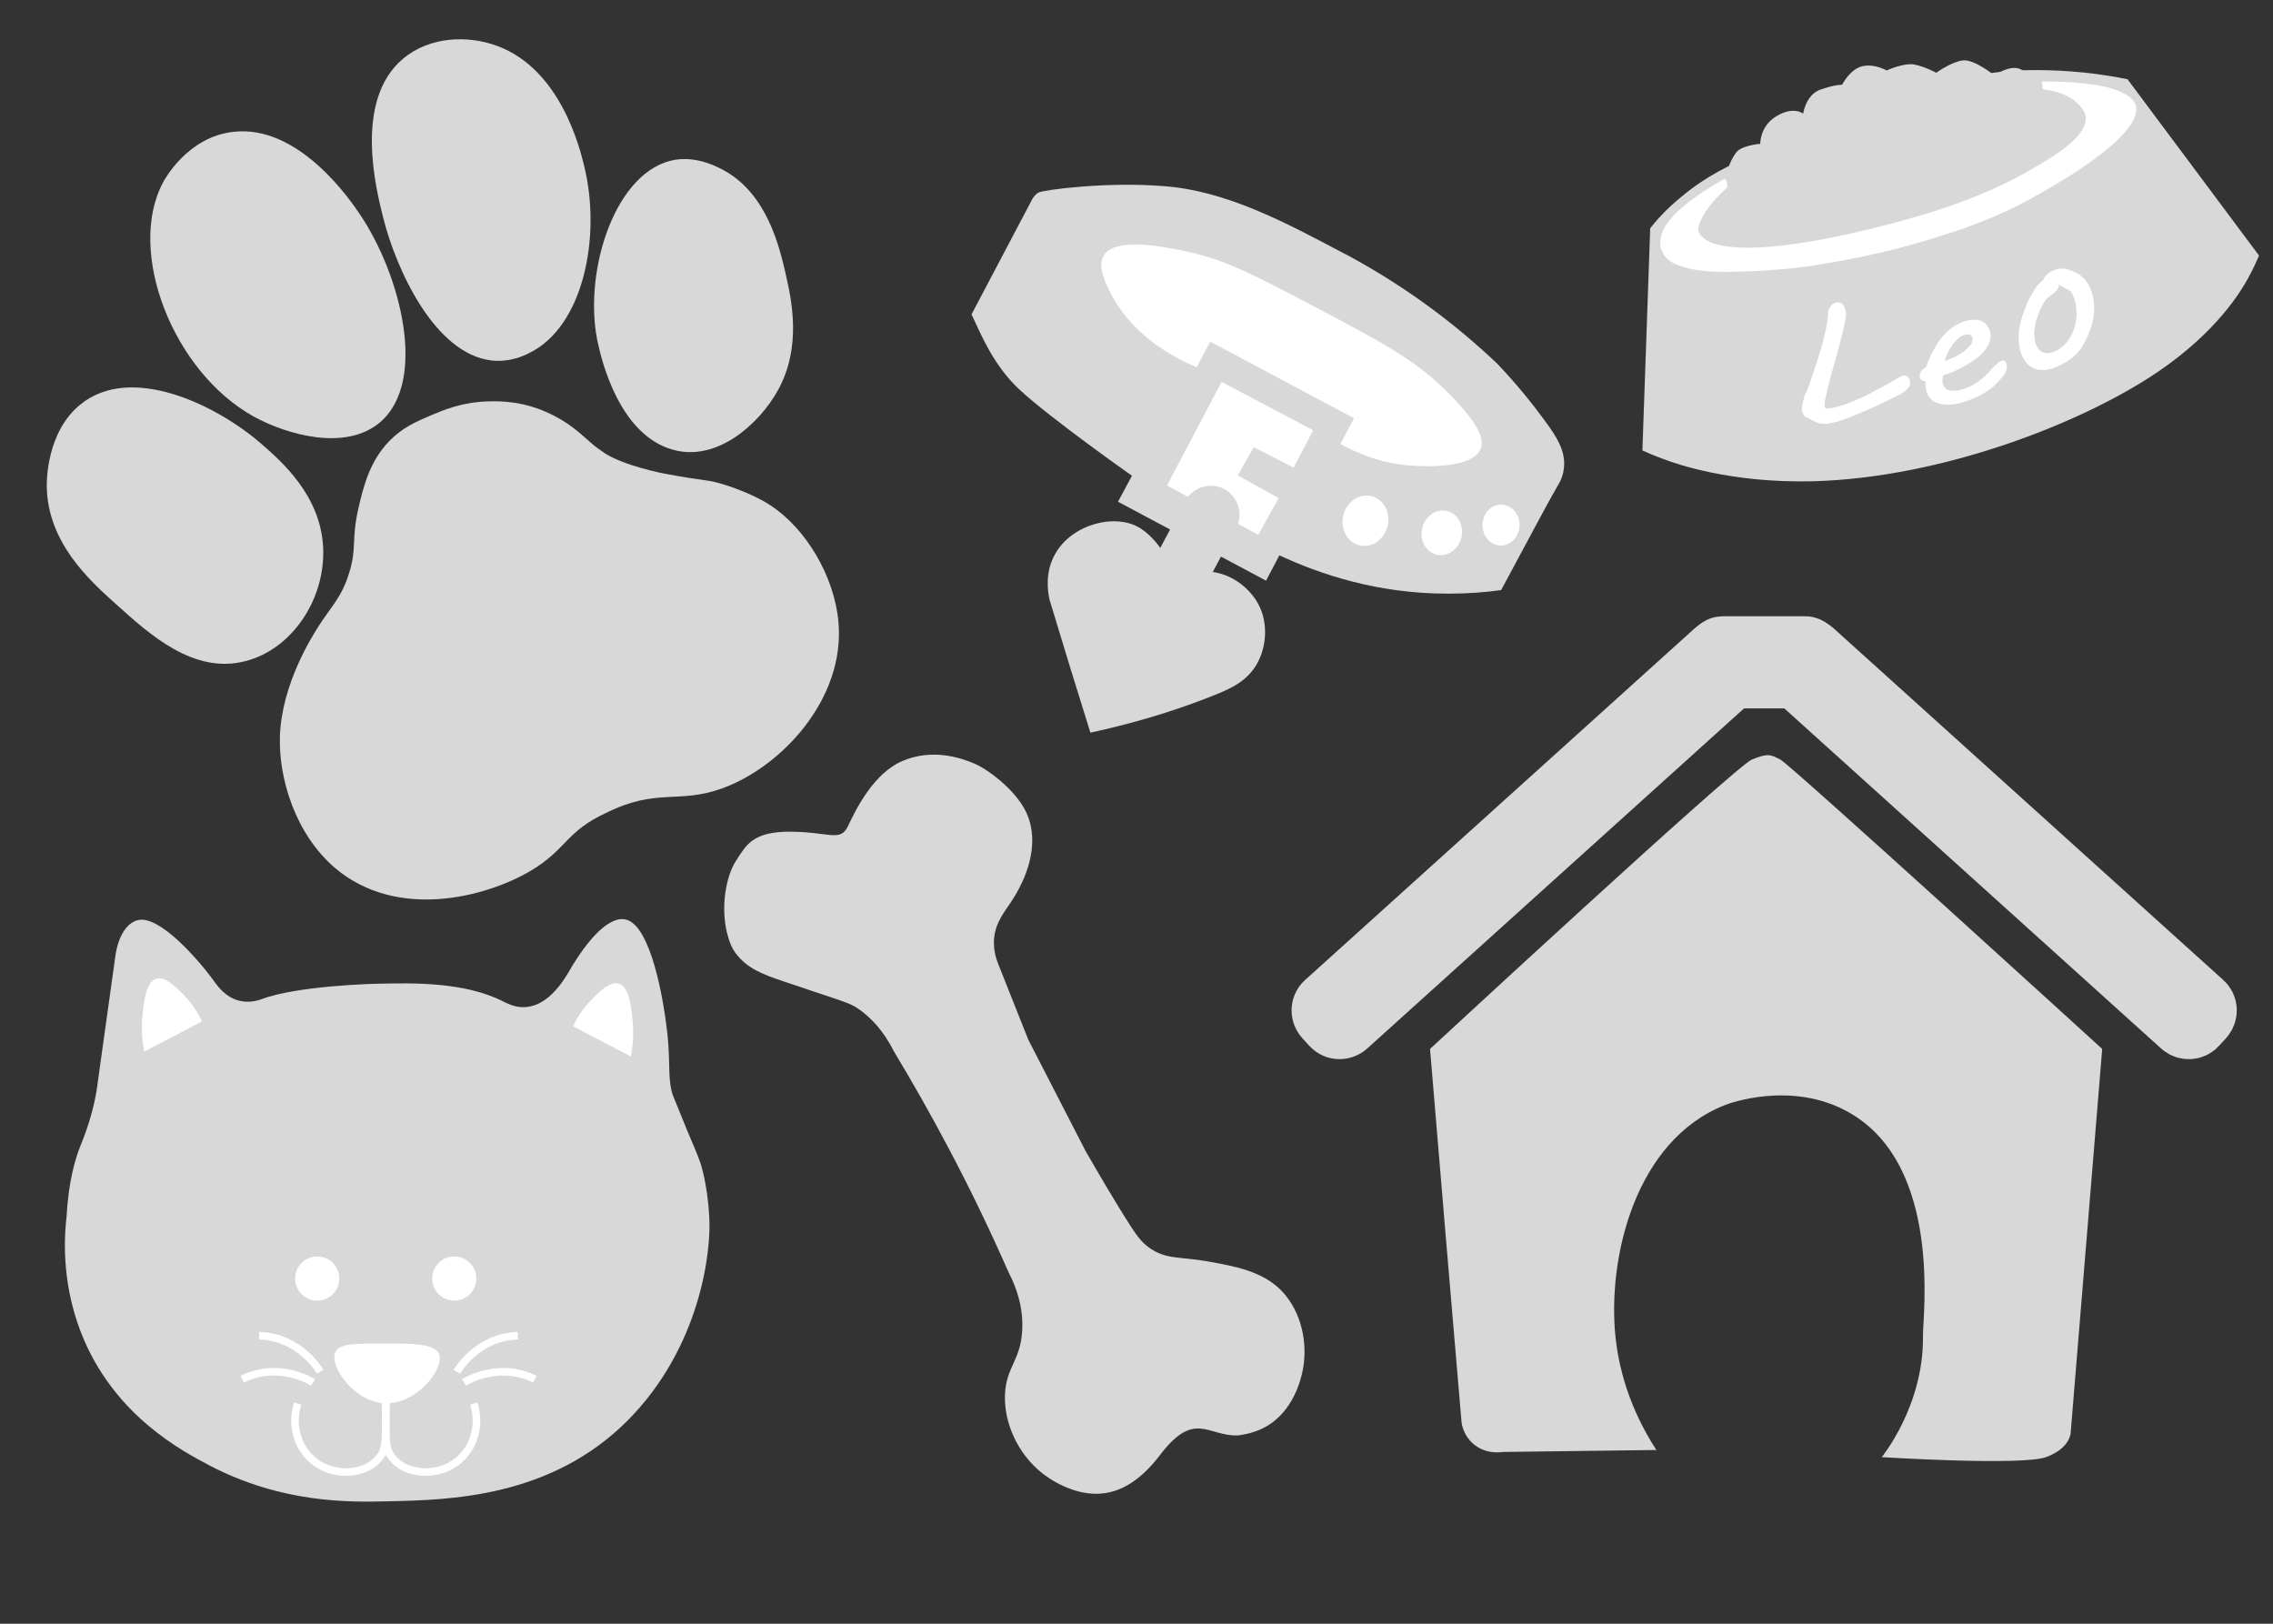 <?xml version="1.0" encoding="utf-8"?>
<!-- Generator: Adobe Illustrator 19.0.0, SVG Export Plug-In . SVG Version: 6.00 Build 0)  -->
<svg version="1.1" id="Layer_1" xmlns="http://www.w3.org/2000/svg" xmlns:xlink="http://www.w3.org/1999/xlink" x="0px" y="0px"
	 viewBox="0 0 700 500" style="enable-background:new 0 0 700 500;" xml:space="preserve">
<rect x="0" y="0" width="700" height="500" fill="#333333" stroke="none"/>
<style type="text/css">
	.st0{fill:#D8D8D8;}
	.st1{fill:#FFFFFF;}
	.st2{fill:none;stroke:#FFFFFF;stroke-width:2.329;stroke-miterlimit:10;}
	.st3{fill:none;stroke:#D8D8D8;stroke-width:21.265;stroke-miterlimit:10;}
</style>
<g id="XMLID_2_">
	<path id="XMLID_5_" class="st0" d="M35.8,186.1c10.2,9.2,23.8,21.6,39.7,17.5c14.4-3.6,24.9-19.2,24-35.3
		c-0.9-15.9-12.8-26.2-19.1-31.7c-13.7-11.9-40.1-24.8-55.7-12c-10.3,8.4-10.3,23.4-10.3,24.9C14.5,166.9,27.5,178.7,35.8,186.1z"/>
	<path id="XMLID_1_" class="st0" d="M78.2,128.3c10.2,5.6,28.4,10.8,39,1.6c14.5-12.7,6.2-45.2-6.3-63.8
		c-2.6-3.9-18.7-27.9-39.1-25.5c-14.1,1.6-21.2,14.8-21.6,15.6C38.9,77.4,53.2,114.5,78.2,128.3z"/>
	<path id="XMLID_6_" class="st0" d="M118,67c4,16,15.9,42,33.4,44c5.4,0.6,9.6-1.3,11.4-2.2c16.8-8,22.5-35.8,17.1-57.7
		c-1.4-5.8-7.4-29.9-26.9-37c-9-3.3-20.7-2.9-28.9,4C108.9,30.9,115.8,58.2,118,67z"/>
	<path id="XMLID_7_" class="st0" d="M223,52.5c13.3,7.3,17.1,23.8,18.9,31.6c1.8,7.9,5.2,22.6-2.4,36.2c-5.6,10.1-18.6,22-32.2,18.2
		c-16.5-4.5-22-27.4-23.2-33c0-0.1-0.1-0.5-0.2-0.9c-4.2-21.6,5.7-52.3,24-55.4C214.9,48.1,221,51.4,223,52.5z"/>
	<path id="XMLID_10_" class="st0" d="M163.5,268.1c-14.2,8.4-41.4,15.2-60.3-0.8c-12.4-10.6-17.4-27.8-17-40.5
		c0.5-16.2,10.1-31.1,11.8-33.8c4-6.3,7.2-9,9.5-16.5c2.5-8,0.6-10,2.9-20.1c1.5-6.3,3.3-14.2,9.5-20.6c4-4.1,8.1-5.9,12.8-7.9
		c3.8-1.6,9.6-4.1,17.7-4.3c3.5-0.1,11.1-0.2,19.8,4.2c4.4,2.2,7.7,4.9,9.9,6.9c1.2,1.1,2.2,1.9,3,2.6c0,0,1.6,1.2,3.2,2.3
		c6.1,3.9,18.1,6.2,18.1,6.2c12.8,2.4,12.2,1.7,16.8,2.9c0.5,0.1,9.4,2.6,15.9,6.8c11,7.1,19.8,21.8,21.1,35.9
		c2.2,23.7-17.5,44.8-35.9,51.4c-13.3,4.8-20-0.2-35.4,7.4C174.2,256,174.6,261.5,163.5,268.1z"/>
</g>
<path id="XMLID_11_" class="st0" d="M346,374.1c3.9,6.3,5.3,8.2,7.9,10.1c5.2,3.7,9.3,2.7,17.9,4.2c8.4,1.5,16.9,3,22.8,9
	c6.4,6.6,8.3,16.7,6.5,25c-0.4,1.8-2.6,12.3-11.6,17.1c-3.9,2.1-7.7,2.4-8.2,2.5c-9.3,0.4-13.4-8-24.1,6.1
	c-5.8,7.6-11.5,10.9-17,11.7c-9.2,1.3-17.4-4.7-19.3-6.2c-7.4-5.9-11.8-15.4-11.4-24.3c0.4-8.5,4.8-10.3,5.3-19.6
	c0.4-7.3-1.9-13.5-4.1-17.7c-5.4-12.3-11.5-25.1-18.6-38.5c-5.6-10.6-11.3-20.6-16.9-29.9c-3.3-6.6-7.3-10.4-10.5-12.7
	c-3.2-2.3-4.9-2.4-23.1-8.6c-7.2-2.4-11.5-4.2-14.9-8.6c-1.3-1.6-2.1-3.7-2.8-6.4c-2-8.2-0.3-17.6,2.8-22.3s5-9,16.9-8.9
	c11.9,0.1,15.2,3.3,17.6-1.8s7.8-16.2,16.8-20c9-3.8,17.5-1.1,22,0.8s14,9,16.7,16.6c2.7,7.5,0.7,16.4-4.6,24.9
	c-2.4,3.9-5.7,7.2-6,13c-0.1,3,0.6,5.5,1.3,7.2c3.1,7.8,6.2,15.6,9.3,23.4c5.9,11.4,11.7,22.8,17.6,34.2
	C339,362.6,342.9,369.1,346,374.1z"/>
<g id="XMLID_18_">
	<path id="XMLID_3_" class="st0" d="M119.4,462.3c18.7-0.4,50.2-1,74-25c22.1-22.3,25.8-51.7,25-63.1c-0.6-10-2.7-16.1-2.7-16.1
		c-1.3-3.8-2.5-5.9-6.8-16.7c-1.2-3-1.9-4.5-2-5.2c-1.4-5.4-0.2-10.1-1.8-21.4c-0.7-5.3-4.4-30.2-12.6-31.7
		c-1.5-0.3-7-0.7-16.2,14.2c-3,5.5-7.7,12.3-14.3,12.8c-3.2,0.3-5.7-1.1-7-1.7c-11.9-6.1-28.1-5.7-37.8-5.5
		c-1.7,0-25.7,0.6-36.7,4.8c-0.9,0.3-3.5,1.2-6.6,0.5c-4.5-1-7.1-4.8-8.3-6.5c-4.6-6.3-16.4-19.8-23-18.4c-3.3,0.7-6.2,4.6-7.1,11.3
		c-1.8,12.9-3.6,25.8-5.4,38.7c-0.2,1.6-0.6,4.6-1.6,8.4c-1.4,5.5-3,9.3-3.6,10.8c-1.8,4.4-3.8,11.4-4.4,22.1
		c-0.9,7.7-1.4,22.4,5.5,38.3c10.2,23.3,29.7,33.7,38.4,38.3C86.7,462.9,107.5,462.6,119.4,462.3z"/>
	<path id="XMLID_12_" class="st1" d="M52.9,319.4c3.1-1.6,6.2-3.2,9.3-4.9c-1-2.1-2.6-5-5.4-7.9c-2.5-2.6-6-6.1-8.7-5.2
		c-3.1,1-3.8,6.9-4.2,11.1c-0.5,4.7,0,8.7,0.5,11.3C47.2,322.4,50,320.9,52.9,319.4z"/>
	<path id="XMLID_13_" class="st1" d="M185.8,320.9c-3.1-1.6-6.2-3.2-9.3-4.9c1-2.1,2.6-5,5.4-7.9c2.5-2.6,6-6.1,8.7-5.2
		c3.1,1,3.8,6.9,4.2,11.1c0.5,4.7,0,8.7-0.5,11.3C191.5,323.9,188.7,322.4,185.8,320.9z"/>
	<circle id="XMLID_14_" class="st1" cx="97.7" cy="393.7" r="6.8"/>
	<circle id="XMLID_15_" class="st1" cx="139.9" cy="393.7" r="6.8"/>
	<path id="XMLID_16_" class="st1" d="M135.2,416.9c1.8,4.4-6.7,15.6-16.7,15.2c-9.6-0.4-17.2-11.6-15.2-15.8
		c1.2-2.6,6.2-2.6,14.5-2.6C126.8,413.7,133.9,413.7,135.2,416.9z"/>
	<path id="XMLID_17_" class="st1" d="M68.9,459.8"/>
	<path id="XMLID_19_" class="st2" d="M91.7,432.2c-2.1,6.4-0.2,13.4,4.7,17.5c5.6,4.7,13.7,4.4,18.1,1.3c0.6-0.4,1.9-1.4,3-3.1
		c1.1-1.9,1.3-3.7,1.3-10.1c0-1.9,0-4.1-0.1-6.6"/>
	<path id="XMLID_20_" class="st2" d="M145.9,432.2c2.1,6.4,0.2,13.4-4.7,17.5c-5.6,4.7-13.7,4.4-18.1,1.3c-0.6-0.4-1.9-1.4-3-3.1
		c-1.1-1.9-1.3-3.7-1.3-10.1c0-1.9,0-4.1,0.1-6.6"/>
	<path id="XMLID_21_" class="st2" d="M140.7,422.4c0,0,6-10.7,18.8-11.1"/>
	<path id="XMLID_22_" class="st2" d="M142.9,425.7c0,0,10.3-6.7,21.8-1"/>
	<path id="XMLID_24_" class="st2" d="M98.6,422.4c0,0-6-10.7-18.8-11.1"/>
	<path id="XMLID_23_" class="st2" d="M96.4,425.7c0,0-10.3-6.7-21.8-1"/>
</g>
<g id="XMLID_34_">
	<g id="XMLID_25_">
		<path id="XMLID_28_" class="st0" d="M319.8,59.3c-1.3,0.8-1.9,2-2.1,2.4c-1.2,2.3-8.5,16.1-18.5,35.1c3.1,6.6,6.8,15.8,14.9,23.3
			c9.5,8.8,34.5,26.4,34.5,26.4l-4.3,8l45.6,24.3l4.1-7.8c12.2,5.7,30.2,11.9,52.2,11.8c5.8,0,11.2-0.4,16.1-1.1
			c9.1-17,15.8-29.5,17.9-33c0.4-0.7,1.2-2.3,1.4-4.4c0.7-5.2-2.1-9.7-5.9-14.8c-3.5-4.8-8.3-10.9-14.6-17.5
			c-12.1-11.5-27.2-23.2-46.1-33.4c-0.1-0.1-0.6-0.3-1.2-0.6c-17.9-9.5-36.4-19.4-55.7-20.7C340.8,55.9,321.1,58.5,319.8,59.3z"/>
		<path id="XMLID_32_" class="st1" d="M368.5,113.1l4.2-7.9l44.3,23.6l-4.2,7.9c4.5,2.5,12.2,6.1,22.2,6.7c3,0.2,18.4,1.1,21-5.2
			c1.2-3.1-0.8-7.3-7.2-14.3c-11.1-12.2-21.9-17.8-43.5-29.2c-20.7-10.9-28.7-15.1-41.9-17.7c-6.7-1.3-20.2-3.8-23.5,1.7
			c-1.9,3.2,0.2,7.7,1.9,11.1C348.2,102.8,360.5,109.7,368.5,113.1z"/>
		<path id="XMLID_29_" class="st1" d="M376.2,117.6c-5.6,10.6-11.2,21.3-16.8,31.9c9.4,5.1,18.7,10.1,28.1,15.2
			c2.1-3.8,4.2-7.6,6.3-11.3c-4.2-2.3-8.4-4.7-12.6-7c1.6-2.9,3.3-5.8,4.9-8.7c4.1,2.1,8.2,4.2,12.3,6.3c2-3.8,4-7.7,6-11.5
			C394.9,127.5,385.6,122.5,376.2,117.6z"/>
		
			<ellipse id="XMLID_33_" transform="matrix(0.973 0.233 -0.233 0.973 48.762 -93.383)" class="st1" cx="420.4" cy="160.1" rx="7" ry="7.8"/>
		
			<ellipse id="XMLID_35_" transform="matrix(0.973 0.233 -0.233 0.973 50.268 -98.733)" class="st1" cx="443.9" cy="163.8" rx="6.2" ry="6.9"/>
		
			<ellipse id="XMLID_36_" transform="matrix(1 3.304989e-002 -3.304989e-002 1 5.592 -15.182)" class="st1" cx="462" cy="161.6" rx="5.7" ry="6.3"/>
	</g>
	<path id="XMLID_30_" class="st0" d="M358.1,186.2L358.1,186.2c-4.3-2.3-6-7.7-3.7-12l10.6-19.9c2.3-4.3,7.7-6,12-3.7h0
		c4.3,2.3,6,7.7,3.7,12l-10.6,19.9C367.8,186.9,362.4,188.5,358.1,186.2z"/>
	<path id="XMLID_31_" class="st0" d="M335.8,225.6c17.7-3.8,30.7-8.5,39.3-12c4.1-1.7,8.9-3.9,11.9-9c3.3-5.7,3.7-13.8-0.2-19.8
		c-1.5-2.3-3.6-4.4-6.1-6c-1.6-1-4.5-2.5-8.3-2.8c-1.8-0.2-5.9-0.5-9.9,1.8c-0.9,0.5-1.5,1-1.9,1.4c-0.1-1.8-0.4-5.4-2.5-9.2
		c-0.7-1.3-3.1-4.8-6.7-7.2c-7.6-5-21.2-1.5-26.4,7.7c-3.3,5.7-2.3,11.8-1.8,14.1C327.3,198.2,331.5,211.9,335.8,225.6z"/>
</g>
<g id="XMLID_179_">
	<g id="XMLID_9_">
		<path id="XMLID_26_" class="st0" d="M508.2,70.3c-0.8,22.8-1.6,45.6-2.4,68.4c1.5,0.7,3.8,1.7,6.6,2.7c3.7,1.4,20.5,7.4,45.8,6.8
			c39.5-1,83-17.8,106.5-33.8c18.2-12.4,25.5-24.9,27.5-28.5c1.7-3,2.8-5.6,3.5-7.2c-13.5-18.1-27-36.2-40.5-54.3
			c-12.8-2.6-23.4-2.9-30.5-2.8c-23.2,0.4-44.5,9.3-87.1,27.2c-4,1.7-11.7,5-19.8,11.8C513.1,64.4,509.9,68.1,508.2,70.3z"/>
		<path id="XMLID_27_" class="st1" d="M531.2,55c-1.3,0.7-17.9,9.7-19.6,17.6c-0.3,1.1-0.6,3,0.3,4.9c1.6,3.6,6,4.5,6,4.5
			s4.1,2,15.7,1.7c16.2-0.4,24.3-1.8,27.6-2.4c4.4-0.7,18.7-3.1,33.5-7.7c7.7-2.4,19.2-5.9,32.3-13.3c5.6-3.1,33.4-18.7,30.7-27.9
			c-0.5-1.6-3.1-7.4-28.9-7.3c0.1,0.8,0.2,1.6,0.3,2.3c5.6,1.5,12.5,4,13.2,8.4c1.4,9.2-25.1,22-51.6,30.1
			c-25.1,7.7-54.2,12.7-64,8.2c-0.6-0.3-2.2-1.1-2.8-2.6c-2-4.9,6.6-12.5,8.8-14.4C532.1,56.4,531.7,55.7,531.2,55z"/>
		<path id="XMLID_4_" class="st0" d="M555.3,35c0,0,0.8-5.8,5.3-7.4c4.6-1.6,6.7-1.5,6.7-1.5s2.4-4.8,6.2-5.7s7.5,1.3,7.5,1.3
			s5.4-2.5,8.7-1.8c3.3,0.7,6.6,2.5,6.6,2.5s4.7-3.4,8.2-3.8c3.5-0.4,9.7,4.6,9.7,4.6s3.9-2.8,7.1-2.2c3.2,0.6,7.6,6.5,7.6,6.5
			s10,0.6,12.7,7S626.1,56.5,589.2,67s-62.9,12.3-66.1,4.3c-1.2-4,8.9-13.7,8.9-13.7s-1.3-4.8,2.3-10.1c1.4-2.8,7.8-3.2,7.8-3.2
			s-0.2-5.5,5.1-8.6S555.3,35,555.3,35z"/>
	</g>
	<g id="XMLID_39_">
		<g id="XMLID_105_">
			<path id="XMLID_189_" class="st1" d="M557.5,117.5c0.8-2.4,1.6-4.7,2.3-6.9c0.7-2.2,1.3-4.3,1.8-6.2c0.5-1.9,0.8-3.6,1.1-5
				c0.2-1.5,0.2-2.7,0.3-3.4c0.1-0.7,0.5-1.5,1-2c0.5-0.5,1.1-0.8,1.8-0.9c0.4,0,0.8,0,1.1,0.2c0.3,0.2,0.6,0.4,0.8,0.7
				c0.2,0.3,0.4,0.6,0.5,1c0.1,0.4,0.2,0.8,0.3,1.2c0,0.3,0,0.6,0,0.8c0,0.2,0,0.5-0.1,0.7c-0.2,1.6-0.6,3.3-1,5
				c-0.4,1.7-0.9,3.5-1.4,5.3c-0.5,1.8-1,3.6-1.5,5.4s-1,3.5-1.4,5.2c-0.2,0.7-0.3,1.1-0.4,1.8c-0.2,0.9-0.4,1.8-0.6,2.6
				c-0.2,0.8-0.2,1.5-0.2,2c0,0.3,0.1,0.5,0.2,0.6c0.1,0.2,0.4,0.2,0.8,0.2c0.9-0.1,1.9-0.2,3.1-0.6c1.2-0.3,2.3-0.7,3.6-1.2
				c1.2-0.5,2.4-1,3.6-1.5c1.2-0.5,2.2-1.1,3.2-1.6c0.5-0.3,0.9-0.5,1.3-0.7c0.4-0.2,0.8-0.4,1.3-0.7c0.5-0.3,1.2-0.7,2.1-1.1
				c0.9-0.5,2.1-1.2,3.6-2.1c0.3-0.1,0.5-0.3,0.7-0.4c0.2-0.1,0.4-0.2,0.6-0.2c0.3-0.1,0.6-0.1,0.9,0c0.3,0.1,0.5,0.2,0.6,0.3
				c0.2,0.1,0.3,0.3,0.4,0.5c0.1,0.2,0.2,0.4,0.2,0.6c0.1,0.4,0.1,0.7,0.1,1c0,0.3,0,0.5-0.1,0.7c-0.2,0.4-0.4,0.7-0.8,1.1
				c-0.3,0.3-0.7,0.7-1.1,0.9c-0.4,0.3-0.8,0.5-1.2,0.7c-0.4,0.2-0.7,0.4-1,0.5c-0.3,0.2-0.7,0.4-1.3,0.6c-0.5,0.3-1.1,0.6-1.7,0.9
				c-0.6,0.3-1.3,0.6-1.9,0.9c-0.7,0.3-1.3,0.6-1.9,0.9c-0.6,0.3-1.1,0.5-1.6,0.7c-0.5,0.2-0.8,0.4-1,0.4c-0.9,0.4-1.9,0.8-3,1.3
				c-1.1,0.5-2.2,0.9-3.3,1.3c-1.1,0.4-2.2,0.8-3.2,1c-1,0.3-1.9,0.4-2.5,0.5c-0.8,0-1.5,0-2-0.1c-0.5-0.1-0.9-0.2-1.3-0.4
				c-0.4-0.2-0.8-0.4-1.2-0.6c-0.4-0.2-0.9-0.5-1.6-0.8c-0.6-0.3-1-0.6-1.2-1.1c-0.2-0.5-0.4-1-0.4-1.5c0-0.3,0-0.6,0.1-1
				c0-0.4,0.1-0.7,0.2-1.1c0.1-0.4,0.2-0.8,0.3-1.2c0.1-0.4,0.2-0.7,0.3-1C556.6,120.2,556.9,119.3,557.5,117.5z"/>
			<path id="XMLID_186_" class="st1" d="M591.3,116.4c-0.2-0.7-0.1-1.4,0.3-2c0.3-0.6,1.3-1.1,1.6-1.4c0.2-0.2,0.3-1,0.6-1.7
				c0.3-0.7,0.7-1.6,1.1-2.5c0.5-0.9,1-1.8,1.6-2.8c0.6-1,1.3-1.9,2.1-2.8c0.8-0.9,1.7-1.7,2.7-2.4c1-0.7,2.1-1.3,3.3-1.7
				c1-0.4,2-0.6,2.9-0.6c0.9-0.1,1.6,0,2.3,0.2s1.2,0.5,1.7,1c0.5,0.5,0.8,1,1.1,1.6c0.2,0.5,0.3,1.1,0.4,1.7c0.1,1-0.1,2-0.5,2.9
				c-0.5,1-1.1,1.9-1.9,2.7c-0.8,0.9-1.7,1.7-2.8,2.4c-1.1,0.7-2.2,1.4-3.3,2c-1.1,0.6-2.2,1.1-3.3,1.6c-1.1,0.5-2.5,0.8-2.8,1.1
				c-0.1,0.1-0.2,0.8-0.2,1.3s0,1,0.2,1.4c0.3,1,0.9,1.6,2,1.8c1.1,0.3,2.5,0.2,4.2-0.4c1-0.3,1.9-0.7,2.7-1.1
				c0.8-0.5,1.6-1,2.3-1.5c0.7-0.5,1.3-1.1,1.9-1.6c0.6-0.6,1.1-1.1,1.5-1.6c0.6-0.7,1.1-1.2,1.7-1.7c0.5-0.5,1-0.9,1.5-1.1
				c0.5-0.2,0.8-0.2,1.1-0.1c0.2,0.1,0.4,0.3,0.5,0.6c0.1,0.1,0.1,0.3,0.1,0.4c0,0.1,0.1,0.2,0.1,0.3c0.1,0.5,0,1-0.1,1.5
				c-0.1,0.5-0.4,1-0.7,1.5c-1.6,2.1-3.4,3.9-5.5,5.2c-2.1,1.4-4.4,2.4-7,3.2c-0.5,0.2-1.1,0.3-1.8,0.5c-0.7,0.1-1.4,0.2-2.2,0.3
				c-0.8,0.1-1.6,0-2.4-0.1c-0.8-0.1-1.5-0.3-2.2-0.6c-0.7-0.3-1.3-0.8-1.8-1.4c-0.5-0.6-0.9-1.4-1.1-2.4c-0.2-0.8-0.3-1.7-0.2-2.7
				c-0.3,0-0.5,0-0.8-0.2C591.6,117,591.4,116.8,591.3,116.4z M607.5,104.2c0-0.1,0-0.2,0-0.2c0-0.1,0-0.1-0.1-0.2
				c-0.2-0.4-0.5-0.7-0.9-0.8s-0.9,0-1.5,0.1c-0.8,0.3-1.6,0.7-2.2,1.4c-0.7,0.6-1.3,1.3-1.8,2.1c-0.5,0.8-1,1.6-1.3,2.4
				c-0.4,0.8-0.6,1.5-0.8,2.2c1.4-0.5,2.6-1.1,3.7-1.6c1.1-0.6,2-1.2,2.7-1.8c0.7-0.6,1.3-1.2,1.7-1.8
				C607.4,105.3,607.5,104.7,607.5,104.2z"/>
			<path id="XMLID_183_" class="st1" d="M621.8,106.3c-0.1-1.1-0.2-2.3-0.1-3.6c0.1-1.3,0.4-2.8,0.8-4.3c0.4-1.5,1-3.1,1.7-4.8
				c0.7-1.7,1.7-3.3,2.8-5.1c0.2-0.3,0.5-0.6,0.9-1.1c0.4-0.4,0.9-0.8,1.4-1.2c0.3-1,1-1.8,2.1-2.4c1.3-0.8,2.5-1.1,3.7-1.1
				c1.2,0,2.4,0.4,3.7,1c0.4,0.2,0.8,0.4,1.1,0.6c0.4,0.2,0.7,0.4,1,0.7c0.3,0.3,0.7,0.6,1,0.9c0.3,0.3,0.6,0.8,1,1.3
				c0.7,1.1,1.3,2.4,1.6,3.9c0.3,1.5,0.5,3,0.4,4.7c-0.1,1.7-0.4,3.4-1,5.2c-0.6,1.8-1.4,3.5-2.4,5.3c-0.7,1.2-1.6,2.3-2.7,3.3
				c-1.1,1-2.4,1.9-4,2.7c-1.5,0.8-2.9,1.3-4.2,1.5c-1.3,0.2-2.4,0.2-3.4-0.1c-1-0.3-1.9-0.7-2.6-1.4c-0.7-0.7-1.3-1.5-1.8-2.6
				C622.3,108.7,622,107.5,621.8,106.3z M626.6,104.4c0.1,0.4,0.1,0.8,0.2,1.1c0.1,0.3,0.2,0.7,0.4,1c0.2,0.5,0.6,1,0.9,1.3
				c0.4,0.4,0.8,0.6,1.3,0.8c0.5,0.1,1.1,0.2,1.7,0.1c0.6-0.1,1.4-0.3,2.1-0.7c1.5-0.7,2.7-1.8,3.6-3c0.9-1.3,1.6-2.6,2-4
				c0.4-1.4,0.7-2.8,0.7-4.1c0-1.4-0.1-2.5-0.3-3.5c-0.2-0.6-0.3-1.2-0.5-1.7c-0.2-0.5-0.4-1-0.6-1.4c-0.2-0.4-0.5-0.7-0.9-0.9
				c-0.4-0.2-0.8-0.5-1.3-0.7c-0.3-0.2-0.6-0.3-0.9-0.5c-0.3-0.2-0.6-0.4-0.9-0.6c0,0.3,0,0.6-0.1,0.8c-0.1,0.2-0.2,0.5-0.4,0.8
				c-0.2,0.3-0.6,0.7-1.1,1.1c-0.5,0.4-1.2,0.9-1.9,1.4c-0.5,0.4-0.9,1.1-1.3,1.7c-0.4,0.7-0.8,1.4-1.1,2.2
				c-0.3,0.8-0.6,1.6-0.9,2.4c-0.3,0.8-0.4,1.6-0.6,2.4c-0.1,0.8-0.2,1.5-0.3,2.3C626.5,103.2,626.6,103.9,626.6,104.4z"/>
		</g>
	</g>
</g>
<g id="XMLID_45_">
	<path id="XMLID_43_" class="st3" d="M533.9,206.7l-120,108.3c-0.8,0.7-2.1,0.7-2.8-0.1l-2.2-2.4c-0.7-0.8-0.7-2.1,0.1-2.8
		l120-108.3c0.8-0.7,2.1-0.7,2.8,0.1l2.2,2.4C534.8,204.7,534.7,206,533.9,206.7z"/>
	<path id="XMLID_44_" class="st3" d="M552.7,206.7l120,108.3c0.8,0.7,2.1,0.7,2.8-0.1l2.2-2.4c0.7-0.8,0.7-2.1-0.1-2.8l-120-108.3
		c-0.8-0.7-2.1-0.7-2.8,0.1l-2.2,2.4C551.8,204.7,551.9,206,552.7,206.7z"/>
	<path id="XMLID_48_" class="st3" d="M556,202.5h-25.5c-0.3,0-0.6-0.3-0.6-0.6V201c0-0.3,0.3-0.6,0.6-0.6H556c0.3,0,0.6,0.3,0.6,0.6
		v0.9C556.6,202.3,556.3,202.5,556,202.5z"/>
	<path id="XMLID_50_" class="st3" d="M556,205.4h-25.5c-0.3,0-0.6-0.3-0.6-0.6V204c0-0.3,0.3-0.6,0.6-0.6H556c0.3,0,0.6,0.3,0.6,0.6
		v0.9C556.6,205.2,556.3,205.4,556,205.4z"/>
	<path id="XMLID_51_" class="st3" d="M556,206.5h-25.5c-0.3,0-0.6-0.3-0.6-0.6V205c0-0.3,0.3-0.6,0.6-0.6H556c0.3,0,0.6,0.3,0.6,0.6
		v0.9C556.6,206.2,556.3,206.5,556,206.5z"/>
	<path id="XMLID_52_" class="st3" d="M556,207.5h-25.5c-0.3,0-0.6-0.3-0.6-0.6V206c0-0.3,0.3-0.6,0.6-0.6H556c0.3,0,0.6,0.3,0.6,0.6
		v0.9C556.6,207.2,556.3,207.5,556,207.5z"/>
	<path id="XMLID_49_" class="st0" d="M440.4,323c0,0,93.9-86.9,99.1-89.1c5.1-2.1,5.8-1.5,8.8,0c3,1.5,99.1,89.1,99.1,89.1
		l-9.7,118.1c0,0,0,4.8-7.6,7.6c-7.6,2.7-50.6,0-50.6,0s13-15.8,12.7-37.3c-0.1-6,6.1-52.4-22.7-68.8c-17.7-10.1-37.4-2.7-38.3-2.3
		c-27.5,10.8-36.2,46.8-33.7,71.3c1.7,16.3,8.4,28.4,12.6,34.9c-15.8,0.2-31.5,0.4-47.3,0.6c-0.7,0.1-5.4,0.8-9.2-2.6
		c-2.8-2.5-3.4-5.6-3.5-6.6C446.8,399.6,443.6,361.3,440.4,323z"/>
</g>
</svg>
